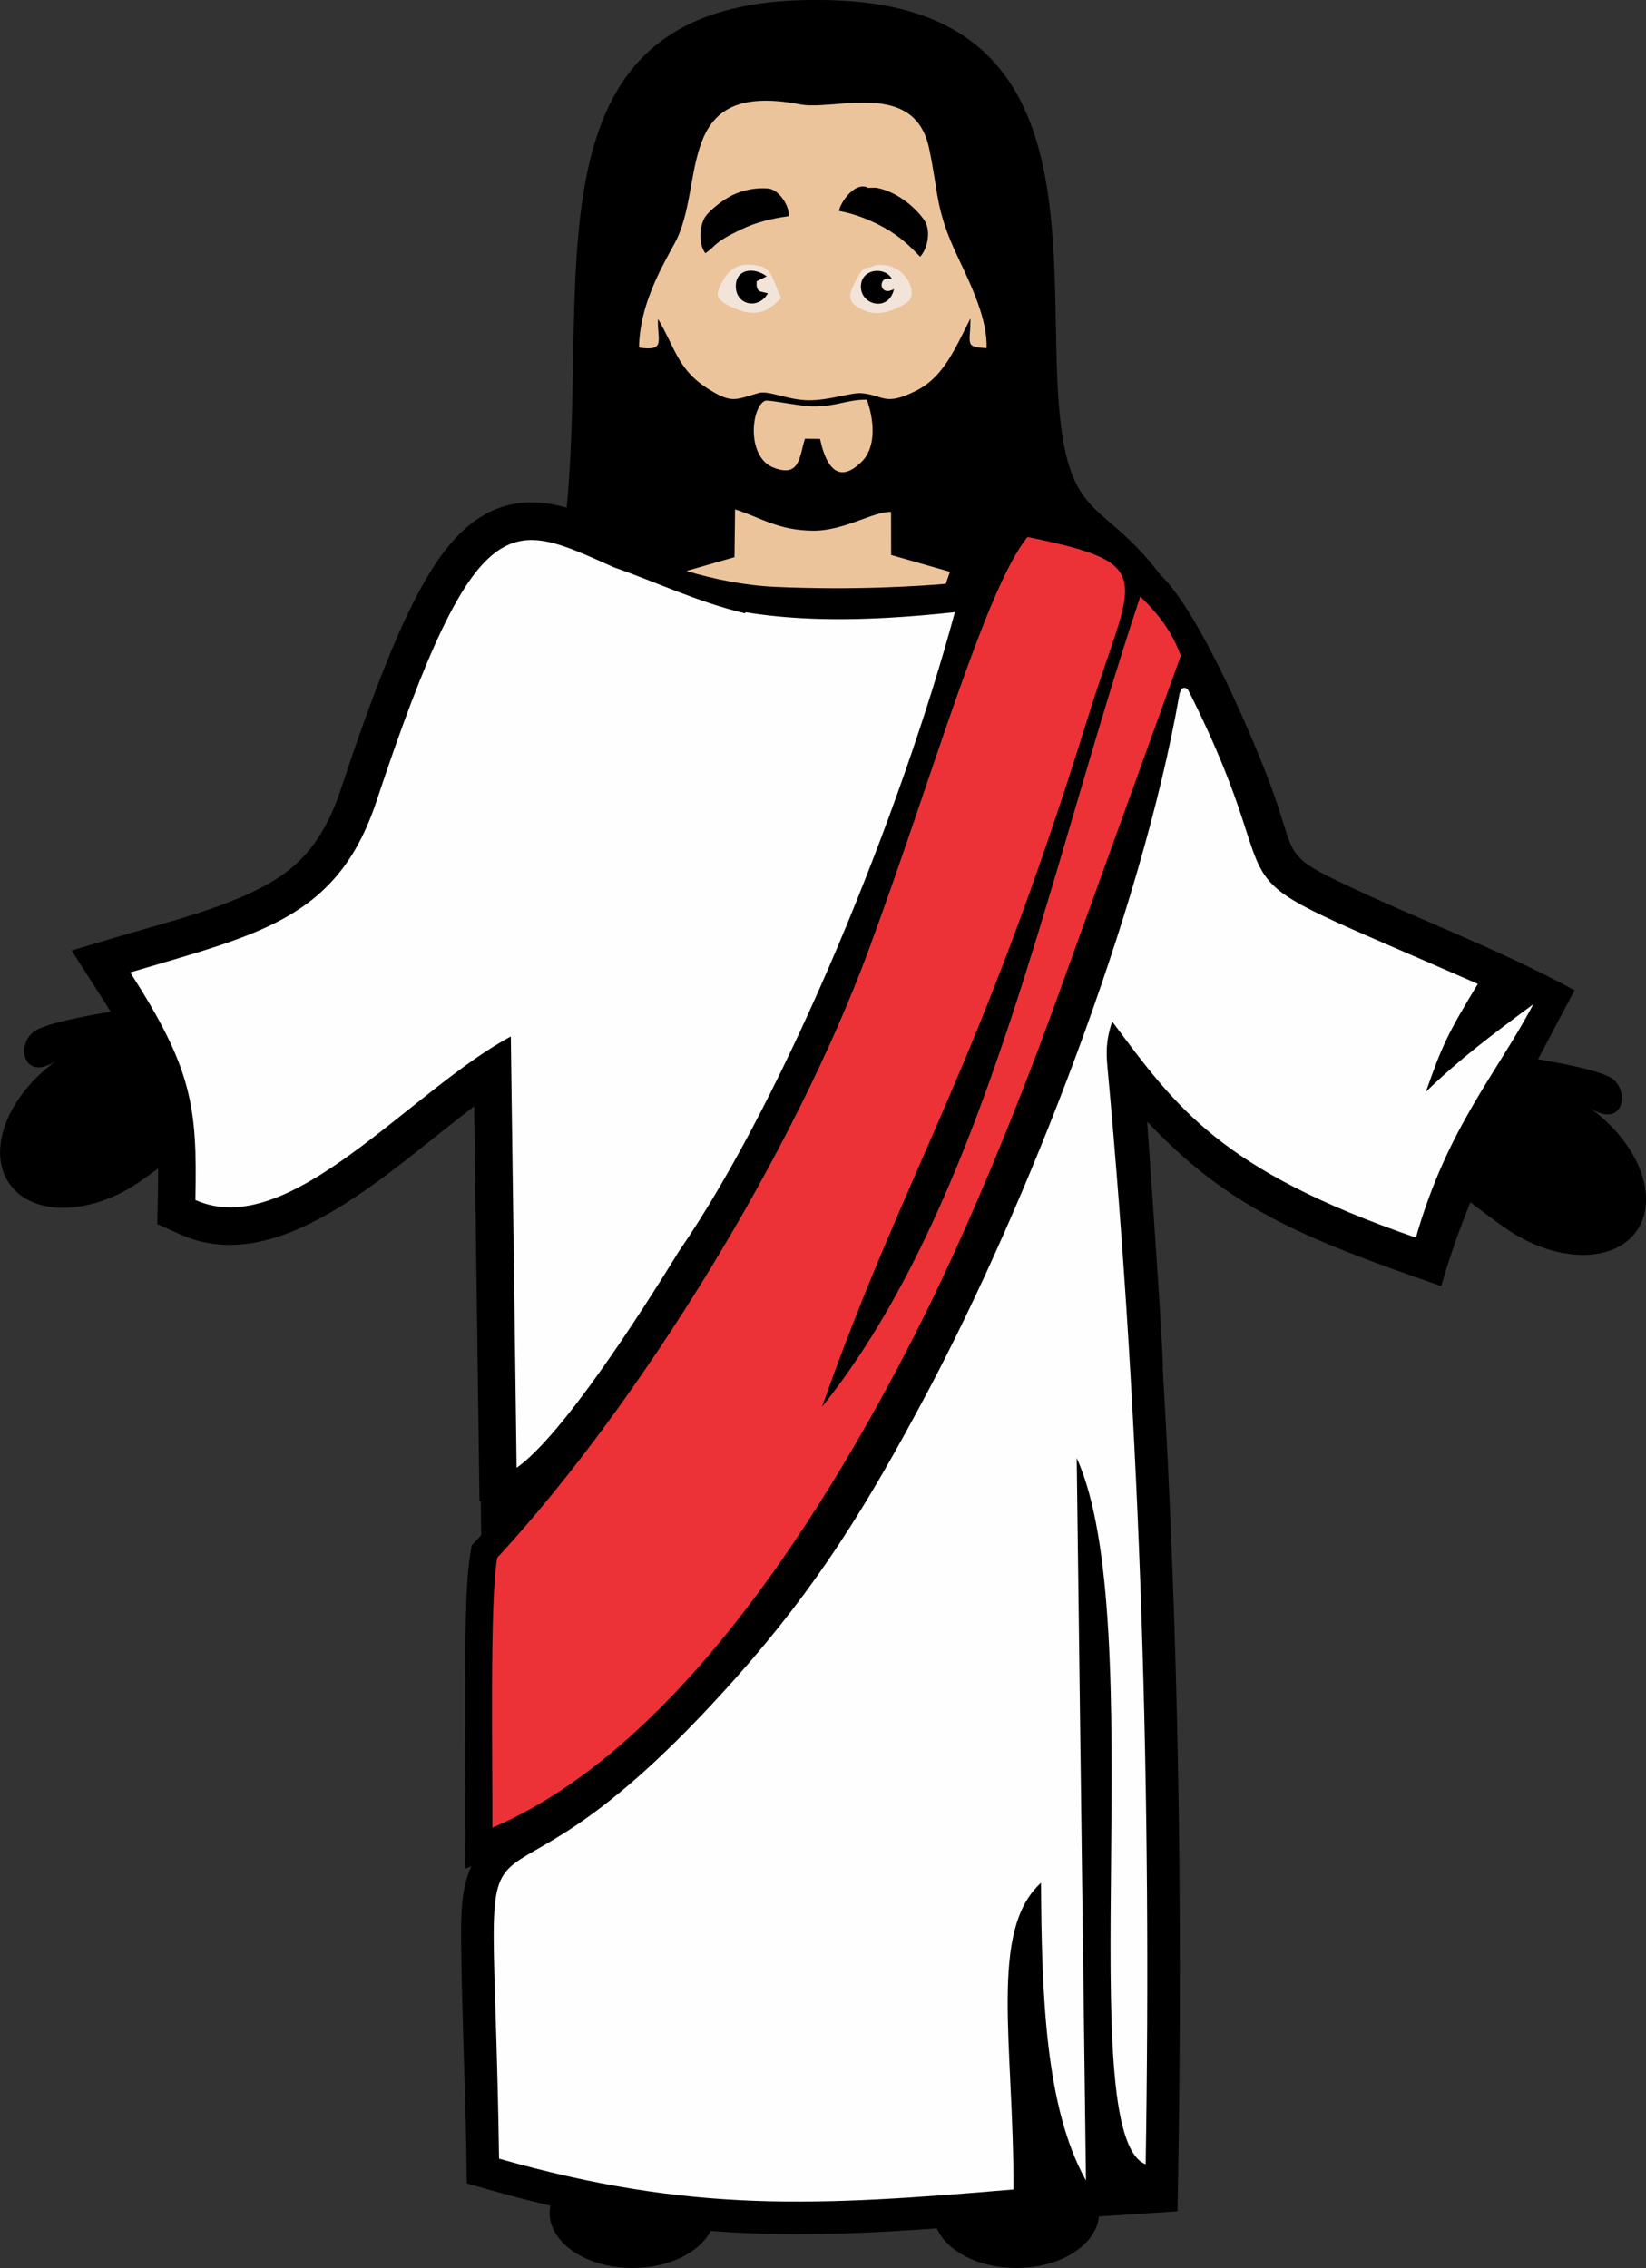 <?xml version="1.0" encoding="UTF-8"?>
<!DOCTYPE svg PUBLIC "-//W3C//DTD SVG 1.1//EN" "http://www.w3.org/Graphics/SVG/1.1/DTD/svg11.dtd">
<!-- Creator: CorelDRAW 2020 (64-Bit) -->
<svg xmlns="http://www.w3.org/2000/svg" xml:space="preserve" width="36.873mm" height="50.797mm" version="1.1" style="shape-rendering:geometricPrecision; text-rendering:geometricPrecision; image-rendering:optimizeQuality; fill-rule:evenodd; clip-rule:evenodd"
viewBox="0 0 700.59 965.14"
 xmlns:xlink="http://www.w3.org/1999/xlink"
 xmlns:xodm="http://www.corel.com/coreldraw/odm/2003">
 <rect x="0" y="0" width="700.59" height="965.14" fill="#333333" stroke="none"/>
 <defs>
  <style type="text/css">
   <![CDATA[
    .fil1 {fill:#FEFEFE}
    .fil2 {fill:#ED3237}
    .fil0 {fill:black}
    .fil3 {fill:#ECC49B}
    .fil4 {fill:#F3E4DA}
   ]]>
  </style>
 </defs>
 <g id="Capa_x0020_1">
  <g id="_2246235720976">
   <path class="fil0" d="M494.89 581.85c6.62,112.98 8.49,226.23 6.63,339.37l-0.33 19.78 -33.44 2.21c-1.23,12.24 -16.51,21.92 -35.18,21.92 -16.02,0 -29.54,-7.12 -33.83,-16.87 -26.26,1.91 -52.61,3.13 -78.86,2.11 -5.84,-0.23 -11.63,-0.57 -17.38,-1.02 -4.79,9.19 -17.9,15.78 -33.31,15.78 -19.47,0 -35.26,-10.52 -35.26,-23.51 0,-1.03 0.1,-2.04 0.29,-3.04 -8.52,-1.99 -17.04,-4.2 -25.59,-6.63l-9.94 -2.82 -0.15 -10.33c-0.44,-30.35 -1.93,-60.74 -2.25,-91.03 -0.11,-10.75 -0.36,-23.43 4.3,-33.6l-2.61 1.12 0.06 -17.57c0.06,-16.75 -0.14,-33.51 -0.15,-50.26 -0.01,-12.74 0.03,-25.49 0.38,-38.22 0.25,-9.08 0.48,-19.19 1.93,-28.15l0.55 -3.43 2.36 -2.56 1.71 -1.87 -0.19 -14.28 -0.54 -0.06 -2.26 -168.14c-37.73,28.76 -83.09,73.38 -125.19,54.5l-9.71 -4.36 0.25 -10.64c0.11,-4.69 0.15,-9 0.12,-13.02 -2.28,1.69 -4.55,3.35 -6.83,4.96 -21.11,15.02 -46.34,15.78 -56.35,1.71 -10.01,-14.07 -1.01,-37.65 20.1,-52.67 -14.84,9.95 -17.74,-7.8 -8.97,-12.78 5.39,-3.06 20.08,-5.95 30.61,-7.71l1.2 -0.26c-1.57,-2.55 -3.26,-5.23 -5.07,-8.05l-11.51 -17.94 20.43 -6.08c21.7,-6.46 54.74,-14.15 72.43,-28.47 11.05,-8.94 17.33,-20.8 21.75,-34.11 5.86,-17.67 12,-35.36 18.93,-52.65 4.83,-12.05 10.16,-24.31 16.62,-35.59 8.86,-15.48 20.88,-30.72 39.69,-33.42 7.01,-1.01 14,-0.06 20.86,1.87 10.03,-104.35 -21.37,-222.81 117.08,-215.76 96,4.88 89.61,87.95 91.49,154.1 2.01,70.96 17.09,54.28 44.15,90.3l0 -0.01c16.77,15.59 42.2,74.81 49.74,97.54 7.01,21.12 4.67,22.59 25.77,32.73 34.17,16.42 67.34,28.31 100.77,46.47 -5.17,9.74 -10.4,19.51 -15.54,29.35l0.13 0.03c10.53,1.77 25.22,4.65 30.61,7.71 8.77,4.98 5.87,22.73 -8.97,12.78 21.11,15.01 30.11,38.6 20.1,52.67 -10.01,14.07 -35.24,13.31 -56.35,-1.71 -4.78,-3.4 -9.57,-6.97 -14.34,-10.62 -4.73,11.7 -8.94,23.57 -12.4,35.66 -60.89,-20.95 -91.2,-33.97 -125.16,-69.98 2.7,37.55 7.13,103.19 6.64,104.53z"/>
   <path class="fil1" d="M289.15 532.22c45.95,-66.92 94.5,-187.09 117.28,-271.72 -10.23,1.11 -19.77,1.9 -28.72,2.39l0 -0 -0.02 0c-23.4,1.28 -42.8,0.47 -60.24,-2.33l-0.46 0.4c-20.43,-4.89 -37.49,-13.21 -55.68,-19.54 -43.53,-19.33 -58.05,-30.12 -101.05,99.49 -16.62,50.09 -49.73,56.51 -104.82,72.9 26,40.54 28.66,56.35 27.72,96.84 40.03,17.95 91.19,-46.43 134.26,-69.59l2.47 183.56c19.51,-13.84 52.48,-65.13 69.24,-92.4zm216.78 -238.23l0 -0.01c-0.69,-1.31 -3.21,-2.78 -4.02,1.99 -16.17,92.48 -65.3,217.64 -107.24,296.59 -25.9,48.75 -46.91,82.49 -80.98,120.92 -120.27,135.66 -104.09,12.7 -101.28,205.12 81.87,23.27 135.43,20.19 218.98,13.11 0.07,-62.22 -10.61,-110.23 11.7,-130.49 0.26,47.9 1.87,95.8 19.13,126.68l-3.94 -307.44c31.7,69.65 -2.48,288.41 29.35,300.53 2.57,-155.59 -1.92,-311.25 -16.27,-466.99 -0.53,-5.82 -0.72,-11.31 2.04,-19.29 27.11,36.29 45.76,63.22 129.24,91.95 13.36,-46.65 33.96,-69.12 50,-99.33 -17.92,13.27 -31.4,23.33 -45.75,37.29 6.76,-19.07 8.8,-24.03 22.11,-45.92 -127.23,-55.8 -72.42,-24.28 -123.08,-124.7l-0 0.01z"/>
   <path class="fil2" d="M211.59 662.95c-3.15,19.47 -1.91,82.2 -2.02,114.82 74.68,-31.95 136.48,-124.88 179.41,-209.03 21.4,-41.95 42.75,-93.78 60.24,-141.93l53.37 -147.78c-3.47,-9.4 -8.82,-17.15 -17.25,-25.16 -39.34,117.42 -66.13,258.31 -135.5,344.84 37.05,-104.53 65.86,-140.95 113.53,-294.44 18.44,-59.36 30.92,-64.13 -26.05,-75.76 -17.98,22.27 -40.48,102.37 -67.54,175.62 -31.35,84.87 -96.29,191.75 -158.2,258.82z"/>
   <path class="fil3" d="M402.55 248.43l1.78 -5.11 -25.03 -7.14 -0.04 -18.31c-7.34,-0.41 -19.78,8.07 -33.25,7.96 -14.69,-0.13 -21.88,-5.41 -33.14,-9.09l-0.25 20.35 -20.49 5.88c11.8,3.49 24.75,6.17 37.8,6.76 33.4,1.5 60.81,-0.28 72.64,-1.29z"/>
   <path class="fil3" d="M280.07 135.73c7.74,12.97 8.34,21.82 22.12,30.23 9.2,5.62 10.8,4.21 20.58,1.3 4.37,-1.3 12.41,3 21.41,3.07 8.73,0.07 18.25,-3.35 22.34,-3.02 9.79,0.79 9.82,5.76 23.36,-1.01 11.56,-5.78 16.36,-17.3 23.17,-30.81 0.09,10.92 -2.82,12.17 6.88,12.67 0.37,-12.39 -6.43,-26.43 -12.32,-38.92 -9.65,-20.5 -7.96,-26.27 -12.14,-46.07 -6.22,-29.56 -40.07,-15.91 -54.92,-18.76 -54.56,-10.49 -39.75,34.48 -53.52,59.35 -6.89,12.44 -14.84,27.37 -15.04,44.16 11.72,1.71 7.62,-3.19 8.08,-12.18z"/>
   <path class="fil3" d="M342.61 186.7l6.43 0.09c0.29,0.34 3.61,23.77 17.76,9.65 6.41,-6.4 5.15,-18.12 2.17,-26.33 -7.96,-0.22 -13.06,2.95 -23.15,2.86 -4.62,-0.04 -18.81,-2.93 -20.08,-2.45 -5.94,2.22 -8.33,24 3.64,28.54 11.32,4.28 10.82,-5.03 13.24,-12.35z"/>
  </g>
  <path class="fil0" d="M357.06 89.74c7.26,1.34 14.03,4.18 19.52,7.27 6.72,3.77 10.86,7.88 15.05,12.23 3.29,-3.5 4.74,-11.28 1.73,-15.62 -3.89,-5.62 -11.2,-11.37 -18.39,-13.26 -2.34,-0.62 -2.04,-0.47 -4.27,-0.45 -4.51,0.04 0.55,0.11 -2.64,-0.49 -4.74,-0.89 -10,6.15 -11.01,10.32z"/>
  <path class="fil0" d="M300.22 107.76c4.93,-3.36 3.07,-4.3 15.11,-10.07 6.26,-3 12.84,-4.68 20.35,-5.7 0.54,-4.31 -4.22,-11.4 -8.76,-11.78 -5.12,-0.42 -10.34,0.56 -15.04,2.77 -4.01,1.88 -9.65,6.41 -11.48,8.95 -2.74,3.8 -3.28,11.74 -0.18,15.82z"/>
  <path class="fil4" d="M380.49 123.03c-2.07,9.54 -13.45,7.04 -14.02,-0.39 -0.65,-8.49 10.45,-9.46 13.18,-3.86 -6.12,-2.18 -5.9,7.95 0.84,4.25zm-9.19 -9.48c-2.61,0.74 -3.64,-0.55 -6.65,5.18 -3.26,6.22 -5.32,10.03 3.8,13.63 3.05,1.21 6.9,1.06 9.99,0.05 2.58,-0.84 6.22,-2.61 7.91,-3.93 4.68,-3.63 -0.79,-15.15 -10.2,-15.68 -4.56,-0.26 -4.81,0.74 -4.86,0.75z"/>
  <path class="fil4" d="M326.84 124.82c-3.89,6.91 -13.08,5.11 -13.61,-2.25 -0.58,-8.13 7.58,-9.17 13.1,-4.96 -0.16,0.11 -0.4,0.19 -0.52,0.25l-3.74 1.8c-0.37,4.71 1.63,4.34 3.27,4.8l1.5 0.37zm5.76 2.11c-3.33,-6.16 -3.53,-12.56 -9.66,-13.82 -8.13,-1.67 -12.58,1 -15.72,7.22 -1.63,3.22 -2.98,5.44 0.1,7.94 1.87,1.52 6.13,3.42 8.21,4.04 10.59,3.17 14.71,-4.12 17.08,-5.38z"/>
  <path class="fil0" d="M380.49 123.03c-6.74,3.7 -6.96,-6.43 -0.84,-4.25 -2.73,-5.6 -13.83,-4.63 -13.18,3.86 0.57,7.43 11.95,9.93 14.02,0.39z"/>
  <path class="fil0" d="M326.84 124.82l-1.5 -0.37c-1.63,-0.46 -3.64,-0.09 -3.27,-4.8l3.74 -1.8c0.12,-0.06 0.36,-0.14 0.52,-0.25 -5.52,-4.2 -13.68,-3.16 -13.1,4.96 0.52,7.36 9.72,9.16 13.61,2.25z"/>
 </g>
</svg>
